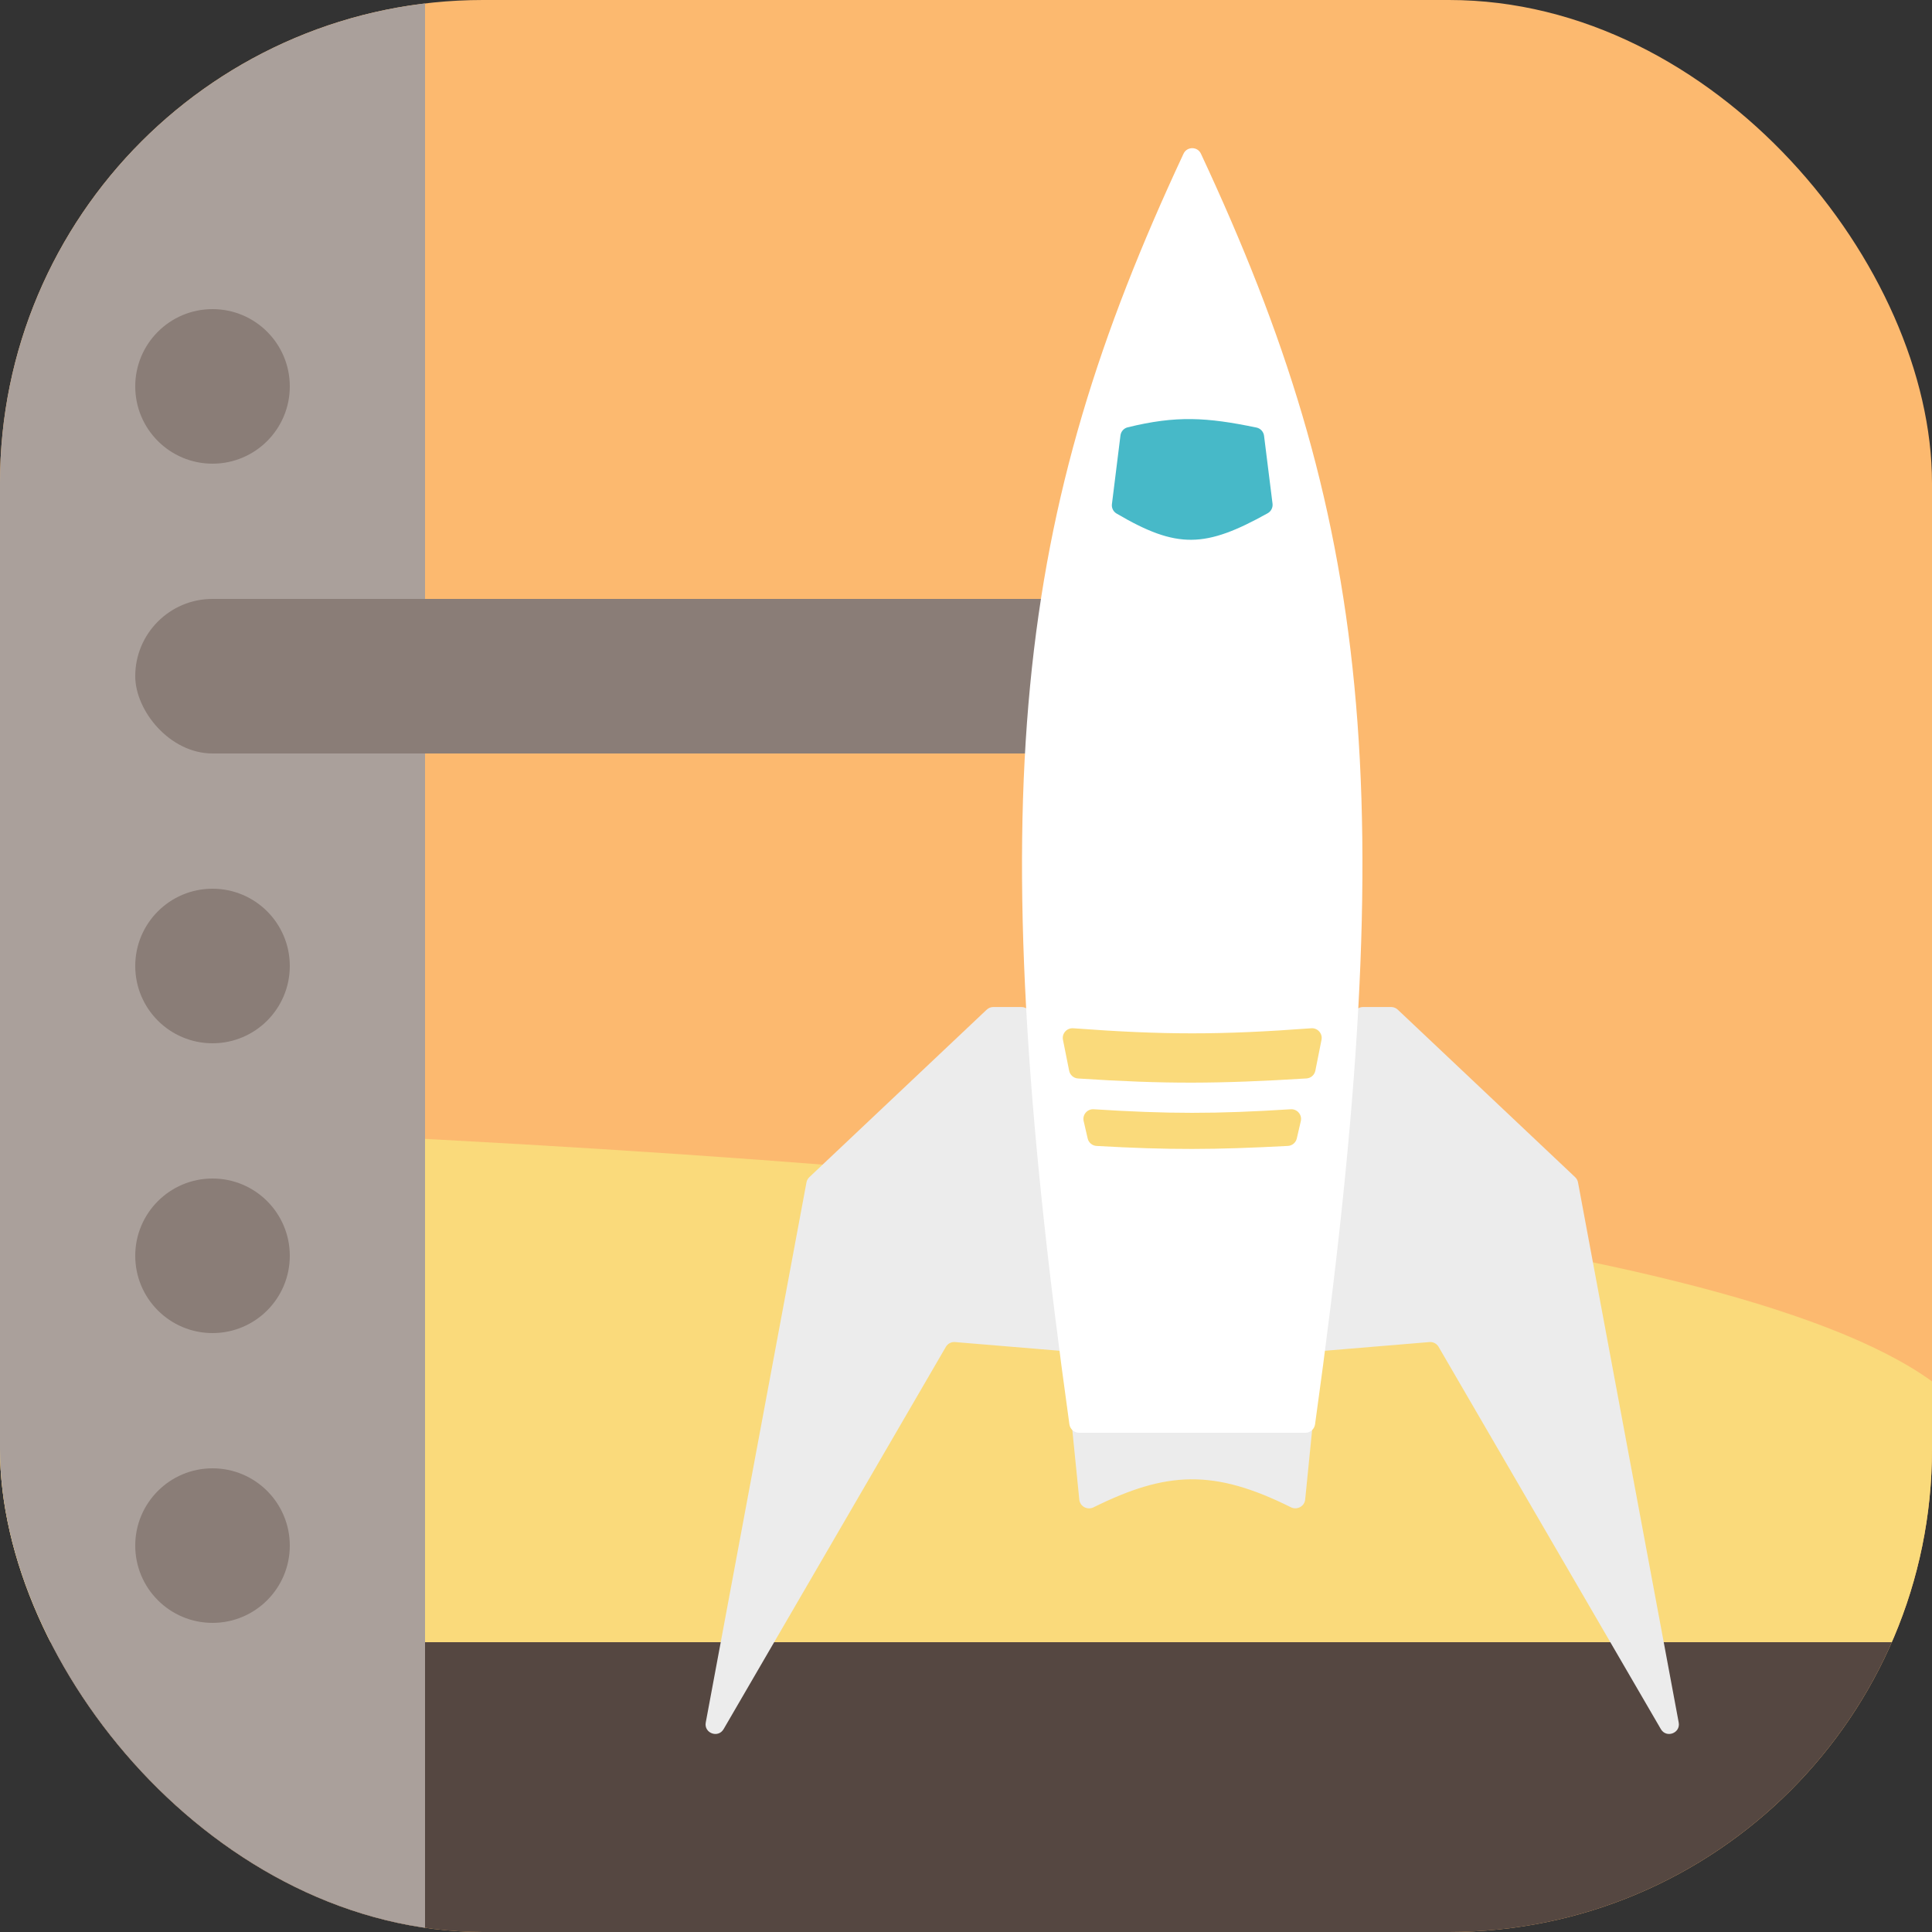 <svg width="100" height="100" viewBox="0 0 100 100" fill="none" xmlns="http://www.w3.org/2000/svg">
<rect x="0" y="0" width="100" height="100" fill="#333333" stroke="none"/>
<g clip-path="url(#clip0)">
<path d="M0 0H100V100H0V0Z" fill="#FCB96F"/>
<rect y="85" width="100" height="15" fill="#554741"/>
<path d="M0 85V58C50.084 59.724 89.29 63.737 100 71.5V85H0Z" fill="#FADA7B"/>
<rect width="22" height="100" fill="#AAA09B"/>
<circle cx="11" cy="80" r="4" fill="#8A7D77"/>
<circle cx="11" cy="20" r="4" fill="#8A7D77"/>
<circle cx="11" cy="50" r="4" fill="#8A7D77"/>
<circle cx="11" cy="65" r="4" fill="#8A7D77"/>
<rect x="7" y="31" width="55" height="8" rx="4" fill="#8A7D77"/>
<path d="M48.958 69.712L37.454 89.499C37.172 89.984 36.427 89.708 36.53 89.156L41.742 61.203C41.761 61.099 41.813 61.004 41.89 60.931L51.072 52.26C51.164 52.172 51.287 52.123 51.415 52.123H52.87C53.124 52.123 53.337 52.313 53.367 52.565L55.342 69.356C55.379 69.669 55.119 69.938 54.804 69.912L49.432 69.465C49.24 69.448 49.056 69.545 48.958 69.712Z" fill="#ECECEC"/>
<path d="M74.461 69.712L85.966 89.499C86.248 89.984 86.992 89.708 86.889 89.156L81.678 61.203C81.659 61.099 81.607 61.004 81.53 60.931L72.348 52.26C72.255 52.172 72.132 52.123 72.005 52.123H70.549C70.296 52.123 70.082 52.313 70.053 52.565L68.078 69.356C68.041 69.669 68.301 69.938 68.616 69.912L73.987 69.465C74.18 69.448 74.364 69.545 74.461 69.712Z" fill="#ECECEC"/>
<path d="M55.864 77.62L55.468 73.661C55.439 73.367 55.67 73.111 55.966 73.111H67.454C67.749 73.111 67.981 73.367 67.951 73.661L67.556 77.616C67.52 77.97 67.135 78.174 66.817 78.016C62.823 76.026 60.381 76.147 56.6 78.02C56.282 78.177 55.9 77.973 55.864 77.62Z" fill="#ECECEC"/>
<path d="M61.259 7.956C52.542 26.622 50.766 40.827 55.352 73.723C55.387 73.97 55.599 74.16 55.848 74.16H67.572C67.821 74.16 68.033 73.97 68.067 73.723C72.654 40.827 70.877 26.622 62.16 7.956C61.982 7.574 61.438 7.574 61.259 7.956Z" fill="white"/>
<path d="M67.87 53.223C63.144 53.575 60.236 53.571 55.549 53.223C55.219 53.199 54.953 53.496 55.019 53.821L55.339 55.421C55.383 55.643 55.571 55.807 55.796 55.822C60.35 56.119 63.068 56.1 67.622 55.82C67.848 55.806 68.037 55.642 68.082 55.42L68.401 53.821C68.466 53.496 68.201 53.199 67.87 53.223Z" fill="#FADA7B"/>
<path d="M66.807 57.415C62.914 57.663 60.473 57.66 56.612 57.415C56.277 57.393 56.014 57.7 56.09 58.027L56.298 58.928C56.348 59.144 56.535 59.301 56.756 59.314C60.563 59.528 62.856 59.514 66.662 59.313C66.884 59.301 67.072 59.143 67.122 58.926L67.33 58.028C67.405 57.7 67.142 57.394 66.807 57.415Z" fill="#FADA7B"/>
<path d="M65.034 22.13C62.453 21.595 60.88 21.501 58.366 22.119C58.167 22.168 58.02 22.336 57.995 22.539L57.553 26.092C57.528 26.287 57.622 26.48 57.792 26.58C60.941 28.432 62.394 28.357 65.616 26.565C65.792 26.466 65.891 26.27 65.866 26.069L65.427 22.555C65.4 22.345 65.243 22.173 65.034 22.13Z" fill="#47B9C8"/>
</g>
<defs>
<clipPath id="clip0">
<rect width="100" height="100" rx="25" fill="white"/>
</clipPath>
</defs>
</svg>
